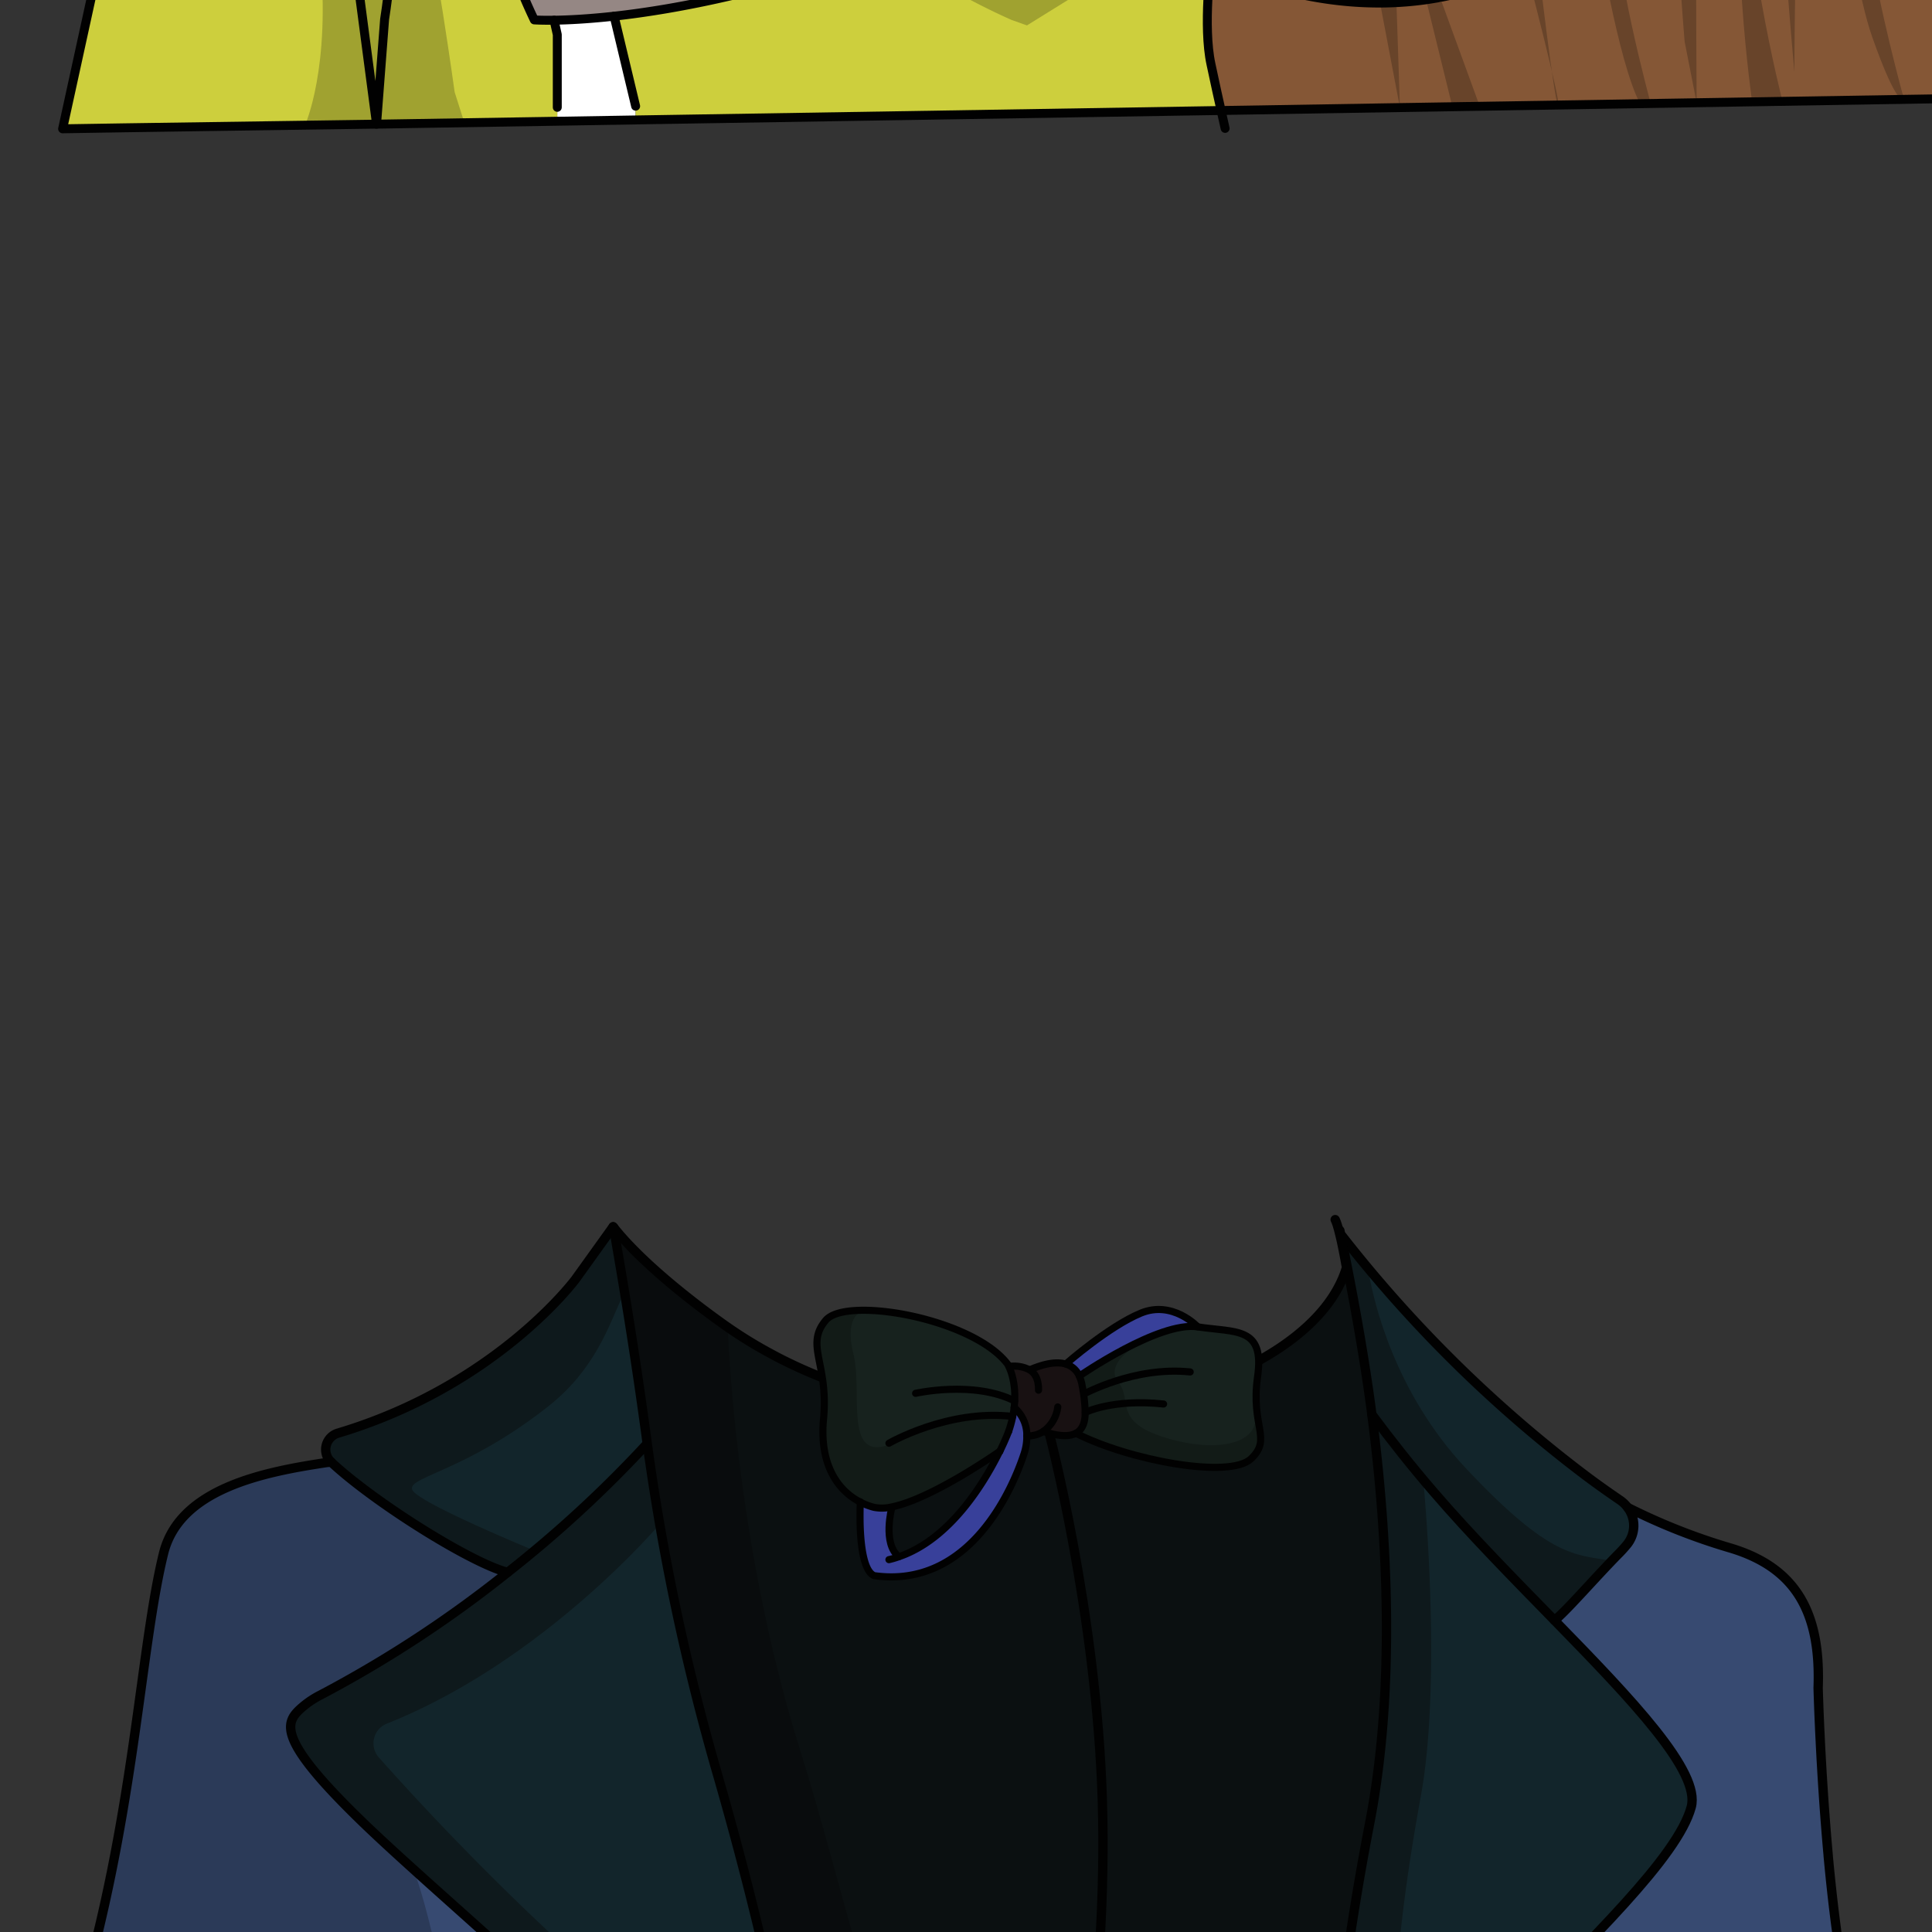 <svg xmlns="http://www.w3.org/2000/svg" xmlns:xlink="http://www.w3.org/1999/xlink" viewBox="0 0 432 432">
  <rect x="0" y="0" width="432" height="432" fill="#333333" stroke="none"/>
  <defs>
    <style>.GUNDAN_LIZARD_OUTFIT_LIZARD_OUTFIT_20_cls-1,.GUNDAN_LIZARD_OUTFIT_LIZARD_OUTFIT_20_cls-17,.GUNDAN_LIZARD_OUTFIT_LIZARD_OUTFIT_20_cls-21,.GUNDAN_LIZARD_OUTFIT_LIZARD_OUTFIT_20_cls-8{fill:none;}.GUNDAN_LIZARD_OUTFIT_LIZARD_OUTFIT_20_cls-2{isolation:isolate;}.GUNDAN_LIZARD_OUTFIT_LIZARD_OUTFIT_20_cls-3{clip-path:url(#GUNDAN_LIZARD_OUTFIT_LIZARD_OUTFIT_20_clip-path);}.GUNDAN_LIZARD_OUTFIT_LIZARD_OUTFIT_20_cls-4{fill:#fff;}.GUNDAN_LIZARD_OUTFIT_LIZARD_OUTFIT_20_cls-5{fill:#855736;}.GUNDAN_LIZARD_OUTFIT_LIZARD_OUTFIT_20_cls-6{fill:#958784;}.GUNDAN_LIZARD_OUTFIT_LIZARD_OUTFIT_20_cls-7{fill:#cdcf3d;}.GUNDAN_LIZARD_OUTFIT_LIZARD_OUTFIT_20_cls-17,.GUNDAN_LIZARD_OUTFIT_LIZARD_OUTFIT_20_cls-21,.GUNDAN_LIZARD_OUTFIT_LIZARD_OUTFIT_20_cls-8{stroke:#010101;stroke-linecap:round;stroke-linejoin:round;}.GUNDAN_LIZARD_OUTFIT_LIZARD_OUTFIT_20_cls-8{stroke-width:2px;}.GUNDAN_LIZARD_OUTFIT_LIZARD_OUTFIT_20_cls-16,.GUNDAN_LIZARD_OUTFIT_LIZARD_OUTFIT_20_cls-9{opacity:0.22;mix-blend-mode:multiply;}.GUNDAN_LIZARD_OUTFIT_LIZARD_OUTFIT_20_cls-10,.GUNDAN_LIZARD_OUTFIT_LIZARD_OUTFIT_20_cls-16{fill:#010101;}.GUNDAN_LIZARD_OUTFIT_LIZARD_OUTFIT_20_cls-11{clip-path:url(#GUNDAN_LIZARD_OUTFIT_LIZARD_OUTFIT_20_clip-path-2);}.GUNDAN_LIZARD_OUTFIT_LIZARD_OUTFIT_20_cls-12{fill:#374a71;}.GUNDAN_LIZARD_OUTFIT_LIZARD_OUTFIT_20_cls-13{fill:#12252b;}.GUNDAN_LIZARD_OUTFIT_LIZARD_OUTFIT_20_cls-14{fill:#0e191c;}.GUNDAN_LIZARD_OUTFIT_LIZARD_OUTFIT_20_cls-15{fill:#0b1011;}.GUNDAN_LIZARD_OUTFIT_LIZARD_OUTFIT_20_cls-17{stroke-width:2.09px;}.GUNDAN_LIZARD_OUTFIT_LIZARD_OUTFIT_20_cls-18{fill:#17221e;}.GUNDAN_LIZARD_OUTFIT_LIZARD_OUTFIT_20_cls-19{fill:#38409a;}.GUNDAN_LIZARD_OUTFIT_LIZARD_OUTFIT_20_cls-20{fill:#181112;}.GUNDAN_LIZARD_OUTFIT_LIZARD_OUTFIT_20_cls-21{stroke-width:1.59px;}</style>
    <clipPath id="clip-path">
      <rect class="GUNDAN_LIZARD_OUTFIT_LIZARD_OUTFIT_20_cls-1" y="-308.22" width="436.93" height="286.52" />
    </clipPath>
    <clipPath id="clip-path-2">
      <rect class="GUNDAN_LIZARD_OUTFIT_LIZARD_OUTFIT_20_cls-1" y="139.17" width="432" height="331.2" />
    </clipPath>
  </defs>
  <g class="GUNDAN_LIZARD_OUTFIT_LIZARD_OUTFIT_20_cls-2">
    <g id="Outfit">
      <g class="GUNDAN_LIZARD_OUTFIT_LIZARD_OUTFIT_20_cls-3">
        <path class="GUNDAN_LIZARD_OUTFIT_LIZARD_OUTFIT_20_cls-4" d="M142.13,23.74v3.08l-17.52.29V7.74l-.72-3.22c3,0,7.53-.25,13.43-.9Z" />
        <path class="GUNDAN_LIZARD_OUTFIT_LIZARD_OUTFIT_20_cls-5" d="M451.13,21.84,439.05,22,273,24.71c-.57-2.52-1.36-6.08-2.26-10.34-1.85-8.59,0-22.55,0-22.55S301,8.37,333.46-3.76c27.06-10.12,40.63-26.11,50.64-44.33,12.81-6.68,31.28-16.8,35.17-21.71s-3.12-10.44,1.3-13.63a67,67,0,0,1,3.94,15.85s9.49,35.44,13.27,50,5.8,13.79,9.32,21.91A58,58,0,0,1,451.13,21.84Z" />
        <path class="GUNDAN_LIZARD_OUTFIT_LIZARD_OUTFIT_20_cls-6" d="M408.54-112.86c-.89,10.88-8.33,31.75-8.33,31.75l-8.42,17.62-2.3,4.83c-1.71,3.58-3.49,7.12-5.39,10.57-10,18.22-23.58,34.21-50.64,44.33C301,8.37,270.78-8.18,270.78-8.18s-1.38-3.16-3-7.9c16.76,10,45,15.75,61.06,8.23,15.12-7.08,31.68-16.41,45.46-35.23a0,0,0,0,0,0,0h0A111.67,111.67,0,0,0,382-55.26c.68-1.24,1.34-2.47,2-3.74h0c10.28-20,16.46-42.61,18.88-52.5Q406-112.2,408.54-112.86Z" />
        <path class="GUNDAN_LIZARD_OUTFIT_LIZARD_OUTFIT_20_cls-7" d="M273,24.71,142.13,26.82V23.74L137.32,3.62c13.92-1.54,35.51-5.57,63.1-15.83,2.24-.84,4.39-1.65,6.48-2.47,7.3,5.63,13.31,9.84,13.31,9.84s27.91-8.35,44.07-22.25c1.08,4.05,2.34,7.88,3.45,11,1.67,4.74,3,7.9,3,7.9s-1.85,14,0,22.55C271.68,18.63,272.47,22.19,273,24.71Z" />
        <path class="GUNDAN_LIZARD_OUTFIT_LIZARD_OUTFIT_20_cls-6" d="M120.25-11.36c1.77-.1,6.45-.42,13.15-1.23a274.79,274.79,0,0,0,54.9-12.29c1.41-.49,2.84-1,4.26-1.55a198.82,198.82,0,0,0,20.51-9.26c6.58-3.4,12.91-7,18.73-10.57,13-7.92,23.39-15.39,28-18.79a29.09,29.09,0,0,0,2.06,6.29s-1.21,4-.22,16.34C259-40.14,248.41-31.94,220.21-20c-4.06,1.72-8.48,3.5-13.31,5.36-2.09.82-4.24,1.63-6.48,2.47C172.83-1.95,151.24,2.08,137.32,3.62c-5.9.65-10.42.86-13.43.9s-4.42-.07-4.42-.07a128.93,128.93,0,0,1-5.3-12.86,10.22,10.22,0,0,1,3.25-11.89C118.57-16.93,119.53-13.9,120.25-11.36Z" />
        <path class="GUNDAN_LIZARD_OUTFIT_LIZARD_OUTFIT_20_cls-7" d="M84.2,27.76l-56.42.82L14,28.8l9.3-42.53-9-41.78S12.21-61.37,16-65s5.88-16.76,5.88-16.76,5.11-1,6.79-7.68,8.12-34,11.89-41,16.52-25.38,16.52-25.38l.56.06c-.78,7.36,9.69,37.51,24.6,60,13.51,20.32,28.08,54.7,35.18,75.52a10.22,10.22,0,0,0-3.25,11.89,128.93,128.93,0,0,0,5.3,12.86s1.51.12,4.42.07l.72,3.22V27.11Z" />
        <path class="GUNDAN_LIZARD_OUTFIT_LIZARD_OUTFIT_20_cls-8" d="M137.32,3.62l4.81,20.12" />
        <path class="GUNDAN_LIZARD_OUTFIT_LIZARD_OUTFIT_20_cls-8" d="M261.61-42.42C259-40.14,248.41-31.94,220.21-20c-4.06,1.72-8.48,3.5-13.31,5.36-2.09.82-4.24,1.63-6.48,2.47C172.83-1.95,151.24,2.08,137.32,3.62c-5.9.65-10.42.86-13.43.9s-4.42-.07-4.42-.07a128.93,128.93,0,0,1-5.3-12.86,10.22,10.22,0,0,1,3.25-11.89l0,0" />
        <path class="GUNDAN_LIZARD_OUTFIT_LIZARD_OUTFIT_20_cls-8" d="M123.89,4.52l.72,3.22V24" />
        <path class="GUNDAN_LIZARD_OUTFIT_LIZARD_OUTFIT_20_cls-8" d="M408.54-112.86c-.89,10.88-8.33,31.75-8.33,31.75l-8.42,17.62-2.3,4.83c-1.71,3.58-3.49,7.12-5.39,10.57-10,18.22-23.58,34.21-50.64,44.33C301,8.37,270.78-8.18,270.78-8.18s-1.38-3.16-3-7.9c-1.11-3.13-2.37-7-3.45-11a79.09,79.09,0,0,1-2.45-12.84c-.08-.87-.16-1.69-.22-2.49-1-12.33.22-16.34.22-16.34" />
        <path class="GUNDAN_LIZARD_OUTFIT_LIZARD_OUTFIT_20_cls-8" d="M420.57-83.43a67,67,0,0,1,3.94,15.85s9.49,35.44,13.27,50,5.8,13.79,9.32,21.91a58,58,0,0,1,4,17.49L439.05,22,273,24.71,142.13,26.82l-17.52.29-40.41.65-56.42.82L14,28.8l9.3-42.53-9-41.78S12.21-61.37,16-65s5.88-16.76,5.88-16.76,5.11-1,6.79-7.68,8.12-34,11.89-41,16.52-25.38,16.52-25.38" />
        <path class="GUNDAN_LIZARD_OUTFIT_LIZARD_OUTFIT_20_cls-8" d="M270.78-8.18s-1.85,14,0,22.55c.9,4.26,1.69,7.82,2.26,10.34s.9,4,.9,4" />
        <path class="GUNDAN_LIZARD_OUTFIT_LIZARD_OUTFIT_20_cls-8" d="M84.2-64s4.7,45.57,3.45,55.8S86,4.29,86,4.29L84.2,27.76,78.08-18.61" />
        <g class="GUNDAN_LIZARD_OUTFIT_LIZARD_OUTFIT_20_cls-9">
          <path class="GUNDAN_LIZARD_OUTFIT_LIZARD_OUTFIT_20_cls-10" d="M68.2,28s5.85-12.83,3.34-38.28-1.88-38.09-1.88-38.09S77.32-8.09,79.47,0c2.22-32.23-1.39-82.48-1.39-82.48V-94.91s11.1,48,15.25,66.51,8.33,49,8.33,49l2.17,6.82Z" />
          <path class="GUNDAN_LIZARD_OUTFIT_LIZARD_OUTFIT_20_cls-10" d="M194.9-9.46s2.69-1.82,13.85,4.76a154.5,154.5,0,0,0,17.41,9.15l3.47,1.23,25.8-16,11-9.5S263.37-32.93,263.11-38c-4.77,9.93-16.84,15.75-16.84,15.75l-26.06,8.71-6.1-3.41Z" />
          <path class="GUNDAN_LIZARD_OUTFIT_LIZARD_OUTFIT_20_cls-10" d="M407.11-60.86s5.75,52.76,11.5,69.07,7.13,14,7.13,14S419.66.13,418.26-12.14s-3-54.11-3-54.11Z" />
          <path class="GUNDAN_LIZARD_OUTFIT_LIZARD_OUTFIT_20_cls-10" d="M398.81-55.23s-.51,28.39,0,39.33,2.42,32,2.42,32,.15-58.06,3.13-75.51A35,35,0,0,0,398.81-55.23Z" />
          <path class="GUNDAN_LIZARD_OUTFIT_LIZARD_OUTFIT_20_cls-10" d="M374.47-33.17s.8,11.29.68,16.78,1.54,25.7,1.54,25.7L379.38,23s-.26-35.06,0-45.8,0-17.35,0-17.35A44.74,44.74,0,0,1,374.47-33.17Z" />
          <path class="GUNDAN_LIZARD_OUTFIT_LIZARD_OUTFIT_20_cls-10" d="M341.27-7s8,30.7,7.17,30.61-4.5-31.76-4.5-31.76Z" />
          <path class="GUNDAN_LIZARD_OUTFIT_LIZARD_OUTFIT_20_cls-10" d="M357-16.13s4.78,30.23,9.8,39.43l2.31-.14s-8.86-32.43-7.45-42.93C358.77-17.45,357-16.13,357-16.13Z" />
          <path class="GUNDAN_LIZARD_OUTFIT_LIZARD_OUTFIT_20_cls-10" d="M391.79,22.8s-5.37-36.73-1.92-66.13c-1,28.41,8.71,66,8.71,66Z" />
          <path class="GUNDAN_LIZARD_OUTFIT_LIZARD_OUTFIT_20_cls-10" d="M430.53-45s3,30,3.74,39.12S441.08,22,441.08,22l10.05-.16a128.73,128.73,0,0,0-3.67-16.63c-2.32-7.39-6.57-11.14-9.12-21.41S430.53-45,430.53-45Z" />
          <polygon class="GUNDAN_LIZARD_OUTFIT_LIZARD_OUTFIT_20_cls-10" points="308.59 0.68 313.03 24.07 312.25 0.64 308.59 0.68" />
          <polygon class="GUNDAN_LIZARD_OUTFIT_LIZARD_OUTFIT_20_cls-10" points="319.03 0.55 324.76 23.88 330.61 23.03 322.39 0.51 319.03 0.55" />
        </g>
      </g>
      <g class="GUNDAN_LIZARD_OUTFIT_LIZARD_OUTFIT_20_cls-11">
        <path class="GUNDAN_LIZARD_OUTFIT_LIZARD_OUTFIT_20_cls-12" d="M421.8,512a.61.61,0,0,1,0,.13H295.28C300,478,372.09,426.4,378.16,404.06c2.14-7.89-13.11-23.87-30.6-41.78.93-.57,3.8-16.27,7.07-32.22a.08.08,0,0,0,0,0q2.78,2.07,5.66,4.08l1.94,1.34a6.9,6.9,0,0,1,1.71,1.65h0a135.8,135.8,0,0,0,22.74,9c15,4.42,20.41,14.67,19.8,31.3-.32,8.48.62,22.45,2.25,37.48a.49.49,0,0,1,0,.11c.94,8.83,2.13,18,3.42,26.71,0,0,0,.06,0,.09s0,0,0,.07c1.79,12,3.78,23,5.65,30.61C423.84,496.74,422,510.58,421.8,512Z" />
        <path class="GUNDAN_LIZARD_OUTFIT_LIZARD_OUTFIT_20_cls-13" d="M363.73,345.45c-.6.72-1.25,1.44-1.94,2.12-.46.47-1,.94-1.44,1.39-4.56,4.22-10,10.9-12.21,12.88a4.42,4.42,0,0,1-.58.44c-9.07-9.28-18.75-19.11-26.89-28.58-5-5.8-9.68-11.71-13.92-17.43-1.56-12-3.91-24.82-5.49-32.87-.58-3-1.06-5.35-1.35-6.75a1.24,1.24,0,0,1,0-.16l.11,0,.17,0,.08.11c.39.58,2.4,3.56,5.83,8.07,8.57,11.28,25.9,28.89,48.57,45.45,1.86,1.36,3.74,2.71,5.67,4l1.94,1.34a6.9,6.9,0,0,1,1.71,1.65A6.68,6.68,0,0,1,363.73,345.45Z" />
        <path class="GUNDAN_LIZARD_OUTFIT_LIZARD_OUTFIT_20_cls-14" d="M360.35,349c-5,4.65-11.12,12.31-12.79,13.33-9.07-9.29-18.75-19.11-26.89-28.58-5-5.8-9.68-11.72-13.92-17.43-1.56-12-3.9-24.82-5.49-32.87-.58-3-1.06-5.36-1.35-6.75,0-.07,0-.13.07-.19l.18,0s2.07,3.13,5.91,8.18c1.13,6.48,5.76,26.55,21.57,43.48C346.8,348.61,352.25,347.55,360.35,349Z" />
        <path class="GUNDAN_LIZARD_OUTFIT_LIZARD_OUTFIT_20_cls-13" d="M378.16,404.07c-4.13,15.21-38.89,44-62.13,71.58-10.9,12.93-19.26,25.6-20.75,36.48A604,604,0,0,1,306.2,408c6.13-31.4,3.8-66.75.55-91.75,3.54,4.77,7.38,9.68,11.48,14.55.79,1,1.61,1.92,2.44,2.88,8.14,9.47,17.82,19.29,26.89,28.58C365.05,380.2,380.3,396.17,378.16,404.07Z" />
        <path class="GUNDAN_LIZARD_OUTFIT_LIZARD_OUTFIT_20_cls-14" d="M317.71,401.58c-4.75,26-9.35,61.54-1.68,74.07-10.9,12.93-19.26,25.6-20.75,36.48A604,604,0,0,1,306.2,408c6.13-31.4,3.8-66.75.55-91.75,3.54,4.77,7.38,9.68,11.48,14.55v0S322.57,374.94,317.71,401.58Z" />
        <path class="GUNDAN_LIZARD_OUTFIT_LIZARD_OUTFIT_20_cls-15" d="M306.2,408a604,604,0,0,0-10.92,104.1H183.56S181.24,469,160.5,397a519.56,519.56,0,0,1-15.77-74.18c-3.79-28.22-7.48-47.41-7.46-48.28,6,7.57,16.85,16.14,24.15,21.35l1.29.9a98.13,98.13,0,0,0,8.74,5.42c1.15.63,2.29,1.25,3.45,1.83,28.48,14.36,61.9,15,87.33,7.94,20.12-5.61,35.22-16.09,38.89-28.52l.14,0c1.59,8,3.93,20.82,5.49,32.87C310,341.28,312.33,376.63,306.2,408Z" />
        <path class="GUNDAN_LIZARD_OUTFIT_LIZARD_OUTFIT_20_cls-16" d="M233.94,512.14H183.56S181.24,469,160.5,397a519.56,519.56,0,0,1-15.77-74.18c-3.79-28.22-7.48-47.41-7.46-48.28,6,7.57,16.85,16.14,24.15,21.35l1.29.9c.73,15.52,3.74,54.65,16.19,94.48C194,439.65,199.11,483,233.94,512.14Z" />
        <path class="GUNDAN_LIZARD_OUTFIT_LIZARD_OUTFIT_20_cls-13" d="M144.73,322.79a257,257,0,0,1-25.25,23.92c-1.89,1.58-3.88,3.22-6,4.87-8.07-2-29.89-15.69-39.49-24.7a3.83,3.83,0,0,1,1.63-6.47C111.15,309.77,128.71,286,128.71,286l8.37-11.63,0,0c.05.07.11.12.16.19h0a89.22,89.22,0,0,1,1.89,14.62C139.57,296.78,143.05,310.28,144.73,322.79Z" />
        <path class="GUNDAN_LIZARD_OUTFIT_LIZARD_OUTFIT_20_cls-14" d="M139.21,289.89c-2.67,5.22-5.57,15.82-16.49,24.47-18.5,14.67-31.83,15.9-30.52,18.79s27.28,13.56,27.28,13.56c-1.89,1.58-3.88,3.22-6,4.87-8.07-2-29.89-15.69-39.49-24.7a3.83,3.83,0,0,1,1.63-6.47C111.15,309.77,128.71,286,128.71,286l8.37-11.63,0,0c.05.07.11.12.16.19h0A107.63,107.63,0,0,1,139.21,289.89Z" />
        <path class="GUNDAN_LIZARD_OUTFIT_LIZARD_OUTFIT_20_cls-13" d="M183.56,512.14C164.37,478.38,104,429.53,81.31,407.65c-18.9-18.24-17.71-22.19-14.3-25.4A20.47,20.47,0,0,1,71.68,379a263.66,263.66,0,0,0,41.84-27.44,267.88,267.88,0,0,0,31.21-28.79c.75,5.52,1.65,11.46,2.75,17.81l0,.13a534.3,534.3,0,0,0,13,56.24c12,41.61,17.83,73.61,20.61,93.2h0C183.15,504.47,183.56,512.14,183.56,512.14Z" />
        <path class="GUNDAN_LIZARD_OUTFIT_LIZARD_OUTFIT_20_cls-14" d="M183.56,512.14C164.37,478.38,104,429.53,81.31,407.65c-18.9-18.24-17.71-22.19-14.3-25.4A20.47,20.47,0,0,1,71.68,379a263.66,263.66,0,0,0,41.84-27.44,267.88,267.88,0,0,0,31.21-28.79c.75,5.52,1.65,11.46,2.75,17.81l0,.13v.12s-25.81,30.53-60.88,44.54a4.74,4.74,0,0,0-1.9,7.59c24.87,27.95,52.33,53.25,67.62,64,11.22,7.9,22.72,24,28.76,33.16h0C183.15,504.47,183.56,512.14,183.56,512.14Z" />
        <path class="GUNDAN_LIZARD_OUTFIT_LIZARD_OUTFIT_20_cls-12" d="M183.56,512.14H11.89s1.23-36.94,8-72.43c0-.1.06-.2.08-.31,10.16-38.23,11.57-71.92,16.43-91.83C40,332.78,59.15,329.1,73.22,327h.13l.67-.11c9.6,9,31.43,22.69,39.49,24.71A263.77,263.77,0,0,1,71.68,379,20,20,0,0,0,67,382.25c-3.41,3.21-4.61,7.16,14.29,25.4,2.32,2.24,5,4.76,8.07,7.52l1.54,1.39L92.49,418l1.65,1.48q1.67,1.51,3.42,3.08c1,.93,2.12,1.89,3.21,2.89.74.63,1.47,1.3,2.22,2,.94.86,1.91,1.72,2.89,2.59l.88.8h0l2.57,2.31c3,2.68,6.08,5.46,9.21,8.31l1.88,1.71c1.26,1.14,2.51,2.29,3.78,3.46s2.53,2.32,3.8,3.5l1.91,1.77,1.9,1.79c1.91,1.78,3.82,3.58,5.71,5.4l1.9,1.81c12.77,12.29,25,25,34.18,36.75.79,1,1.54,2,2.27,3,.42.57.85,1.13,1.25,1.7,1.23,1.69,2.38,3.37,3.46,5l.86,1.35.73,1.18.65,1.06C183.07,511.3,183.32,511.73,183.56,512.14Z" />
        <path class="GUNDAN_LIZARD_OUTFIT_LIZARD_OUTFIT_20_cls-16" d="M110.25,480.73c-3,11.83-2.36,28.69-2.23,31.41H11.89a.72.72,0,0,0,0-.14c0-.17,0-.5,0-1,0-.15,0-.31,0-.48v0c0-.28,0-.62,0-1,0-.13,0-.26,0-.41a260,260,0,0,1,8.12-69.39c0-.1.06-.2.08-.31,10.16-38.23,11.57-71.92,16.43-91.83C40,332.78,59.15,329.1,73.22,327h-.16l.16,0h.13l.67-.11c9.6,9,31.43,22.69,39.49,24.71A263.77,263.77,0,0,1,71.68,379,20,20,0,0,0,67,382.25c-3.41,3.21-4.61,7.16,14.29,25.4l1.82,1.74c.32.29.63.59.95.9,2.5,2.34,5.33,4.92,8.42,7.71h0c2.88,8,5.3,18.86,7,28a.49.49,0,0,0,0,.12c1.87,9.89,2.95,17.74,2.95,17.74A145.93,145.93,0,0,0,106.54,431C120,455.18,113.57,467.82,110.25,480.73Z" />
        <path class="GUNDAN_LIZARD_OUTFIT_LIZARD_OUTFIT_20_cls-17" d="M347.56,362.28a4.42,4.42,0,0,0,.58-.44c2.45-2.06,8.86-9.4,13.65-14.27.69-.68,1.34-1.4,1.94-2.12a6.68,6.68,0,0,0,.22-8.36,6.9,6.9,0,0,0-1.71-1.65l-1.94-1.34q-2.88-2-5.66-4.08a294.52,294.52,0,0,1-54.41-53.48l-.08-.11" />
        <path class="GUNDAN_LIZARD_OUTFIT_LIZARD_OUTFIT_20_cls-17" d="M306.75,316.28c4.24,5.71,8.91,11.63,13.92,17.43,8.14,9.47,17.82,19.29,26.89,28.58,17.49,17.91,32.74,33.88,30.6,41.78C372.1,426.41,300,478,295.28,512.13" />
        <path class="GUNDAN_LIZARD_OUTFIT_LIZARD_OUTFIT_20_cls-17" d="M295.28,512.14h0A604,604,0,0,1,306.2,408c6.13-31.4,3.8-66.75.55-91.75-1.56-12-3.9-24.82-5.49-32.87-.61-3.12-1.09-5.53-1.39-6.91-.17-.86-.27-1.33-.27-1.33" />
        <path class="GUNDAN_LIZARD_OUTFIT_LIZARD_OUTFIT_20_cls-17" d="M234.43,319.76s10.84,40.74,12.07,83.36-6.79,77.49-5,109" />
        <path class="GUNDAN_LIZARD_OUTFIT_LIZARD_OUTFIT_20_cls-17" d="M137.1,274.31c.05.07.11.12.16.19h0c6,7.57,16.85,16.14,24.15,21.35a97.92,97.92,0,0,0,10,6.32c1.15.63,2.29,1.25,3.45,1.83,28.48,14.36,61.9,15,87.33,7.94,20.12-5.61,35.22-16.09,38.89-28.52,0,0-1.46-8.63-2.53-10.71" />
        <path class="GUNDAN_LIZARD_OUTFIT_LIZARD_OUTFIT_20_cls-17" d="M137.1,274.31l0,0L128.71,286s-17.56,23.79-53.05,34.43A3.83,3.83,0,0,0,74,326.88c9.6,9,31.42,22.68,39.49,24.7" />
        <path class="GUNDAN_LIZARD_OUTFIT_LIZARD_OUTFIT_20_cls-17" d="M144.73,322.79a267.88,267.88,0,0,1-31.21,28.79A263.66,263.66,0,0,1,71.68,379,20.47,20.47,0,0,0,67,382.25c-3.41,3.21-4.6,7.16,14.3,25.4,22.68,21.88,83.06,70.73,102.25,104.49,0,0-2.32-43.18-23.06-115.17a519.56,519.56,0,0,1-15.77-74.18c-3.79-28.22-7.48-47.41-7.46-48.28v0" />
        <path class="GUNDAN_LIZARD_OUTFIT_LIZARD_OUTFIT_20_cls-17" d="M364,337.09a135.8,135.8,0,0,0,22.74,9c15,4.42,20.41,14.67,19.8,31.3,0,0,.45,17.72,2.25,37.48a.49.49,0,0,1,0,.11c.83,9,1.94,18.37,3.42,26.71,0,0,0,.06,0,.09s0,0,0,.07c4.73,26.6,13.38,55.1,9.62,70a.5.5,0,0,1,0,.12.61.61,0,0,1,0,.13H11.89a.72.72,0,0,0,0-.14c0-.17,0-.5,0-1,0-.15,0-.31,0-.48v0c0-.28,0-.62,0-1,0-.13,0-.26,0-.41a260,260,0,0,1,8.12-69.39c0-.1.06-.2.08-.31,10.16-38.23,11.57-71.92,16.43-91.83C40,332.78,59.15,329.1,73.22,327l.13,0,.67-.11" />
        <path class="GUNDAN_LIZARD_OUTFIT_LIZARD_OUTFIT_20_cls-18" d="M279.73,326.18c-4.8,4.55-27.22.36-39.14-5.71,1.57-.83,2-2.59,2.07-4.65a34.87,34.87,0,0,0-.67-5.94,8.44,8.44,0,0,0-.65-2.19,106,106,0,0,1,12.1-7.07c5-2.47,10.58-4.51,14.36-3.94,8.65,1.3,15-.1,13.4,11.12a29.82,29.82,0,0,0-.07,8.28C281.74,320.84,283,323.05,279.73,326.18Z" />
        <path class="GUNDAN_LIZARD_OUTFIT_LIZARD_OUTFIT_20_cls-19" d="M267.8,296.68c-8.64-1.3-26.46,11-26.46,11a4.77,4.77,0,0,0-3-2.68c.28-.25,9.64-8.43,16.76-11.38S267.8,296.68,267.8,296.68Z" />
        <path class="GUNDAN_LIZARD_OUTFIT_LIZARD_OUTFIT_20_cls-20" d="M238.33,305a4.77,4.77,0,0,1,3,2.68,8.4,8.4,0,0,1,.65,2.2,34.75,34.75,0,0,1,.67,5.94c0,2.05-.51,3.81-2.07,4.64-1.41.77-3.69.78-7.3-.4a6.32,6.32,0,0,1-3.7,1,8.18,8.18,0,0,0-2.83-6.34c.69-5.81-1.2-9.22-1.2-9.22a7.49,7.49,0,0,1,4.71.77C233.37,304.94,236.21,304.37,238.33,305Z" />
        <path class="GUNDAN_LIZARD_OUTFIT_LIZARD_OUTFIT_20_cls-19" d="M201,348.09c11.51-3.93,19.15-16.66,22.55-23.56h0c1.34-2.73,2-4.55,2-4.55a27.51,27.51,0,0,0,.88-3.22c.14-.7.25-1.37.32-2a8.18,8.18,0,0,1,2.83,6.34,12.3,12.3,0,0,1-.71,4.27c-2.44,7.27-11.92,30-33.43,27-3.73-1.61-3.15-15.15-3.09-16.42a14.76,14.76,0,0,0,3,1.15,9.32,9.32,0,0,0,4-.09l0,.11S197.25,345.17,201,348.09Z" />
        <path class="GUNDAN_LIZARD_OUTFIT_LIZARD_OUTFIT_20_cls-18" d="M226.76,314.74c-.07.64-.18,1.31-.32,2l0,.16a29.2,29.2,0,0,1-.85,3.06s-.68,1.81-2,4.54h0c-.5.36-15.17,10.62-24.14,12.43a12.1,12.1,0,0,1-2.44.28,6.29,6.29,0,0,1-1.61-.19,14.71,14.71,0,0,1-3-1.14c-5-2.55-9.24-8.35-8.25-18.66,1.17-12.36-4.21-16.42.48-22,1.23-1.45,4.13-2.17,7.88-2.23,10.56-.19,27.82,4.74,33.09,12.49C225.56,305.52,227.45,308.92,226.76,314.74Z" />
        <path class="GUNDAN_LIZARD_OUTFIT_LIZARD_OUTFIT_20_cls-16" d="M226.41,316.91a29.2,29.2,0,0,1-.85,3.06s-.68,1.81-2,4.54h0c-.5.36-15.17,10.62-24.14,12.43a12.1,12.1,0,0,1-2.44.28,6.29,6.29,0,0,1-1.61-.19,14.71,14.71,0,0,1-3-1.14c-5-2.55-9.24-8.35-8.25-18.66,1.17-12.36-4.21-16.42.48-22,1.23-1.45,4.13-2.17,7.88-2.23l.11.31s-3.84,1.08-1.76,9.44-2.07,23.56,7.57,20.43C207.84,320.15,209.52,314.77,226.41,316.91Z" />
        <path class="GUNDAN_LIZARD_OUTFIT_LIZARD_OUTFIT_20_cls-16" d="M279.73,326.18c-4.8,4.55-27.22.36-39.14-5.71,1.57-.83,2-2.59,2.07-4.65a34.87,34.87,0,0,0-.67-5.94,8.44,8.44,0,0,0-.65-2.19,106,106,0,0,1,12.1-7.07l.34.47s-6.9,4-3.7,8-1.25,8.74,10.36,12.33,20.11,1.31,20.27-4c0-.74.18-1.16.42-1.35C281.74,320.84,283,323.05,279.73,326.18Z" />
        <path class="GUNDAN_LIZARD_OUTFIT_LIZARD_OUTFIT_20_cls-21" d="M236.52,314.6a7.91,7.91,0,0,1-3.23,5.47,6.32,6.32,0,0,1-3.7,1" />
        <path class="GUNDAN_LIZARD_OUTFIT_LIZARD_OUTFIT_20_cls-21" d="M225.56,320a27.51,27.51,0,0,0,.88-3.22c.14-.7.25-1.37.32-2,.69-5.81-1.2-9.22-1.2-9.22a7.49,7.49,0,0,1,4.71.77c1.16.74,2,2.1,1.94,4.52" />
        <path class="GUNDAN_LIZARD_OUTFIT_LIZARD_OUTFIT_20_cls-21" d="M230.27,306.29c3.1-1.35,5.94-1.92,8.06-1.28a4.77,4.77,0,0,1,3,2.68,8.4,8.4,0,0,1,.65,2.2,34.75,34.75,0,0,1,.67,5.94c0,2.05-.51,3.81-2.07,4.64-1.41.77-3.69.78-7.3-.4" />
        <path class="GUNDAN_LIZARD_OUTFIT_LIZARD_OUTFIT_20_cls-21" d="M238.32,305h0c.28-.25,9.64-8.43,16.76-11.38s12.71,3.05,12.71,3.05" />
        <path class="GUNDAN_LIZARD_OUTFIT_LIZARD_OUTFIT_20_cls-21" d="M241.34,307.69s17.82-12.31,26.46-11,15-.1,13.4,11.13,3.33,13.83-1.47,18.37-27.23.36-39.14-5.71" />
        <path class="GUNDAN_LIZARD_OUTFIT_LIZARD_OUTFIT_20_cls-21" d="M242.59,311.54c-.28.31,10.93-6.09,23.54-4.77" />
        <path class="GUNDAN_LIZARD_OUTFIT_LIZARD_OUTFIT_20_cls-21" d="M242.66,315.83s6.08-3.1,17.52-1.89" />
        <path class="GUNDAN_LIZARD_OUTFIT_LIZARD_OUTFIT_20_cls-21" d="M223.53,324.53c-3.4,6.9-11,19.63-22.55,23.56a18.68,18.68,0,0,1-2.21.65" />
        <path class="GUNDAN_LIZARD_OUTFIT_LIZARD_OUTFIT_20_cls-21" d="M225.56,320s-.68,1.82-2,4.55" />
        <path class="GUNDAN_LIZARD_OUTFIT_LIZARD_OUTFIT_20_cls-21" d="M223.54,324.52h0c-.5.35-15.17,10.61-24.14,12.43a9.32,9.32,0,0,1-4,.09,14.76,14.76,0,0,1-3-1.15c-5-2.54-9.24-8.34-8.25-18.66,1.17-12.36-4.21-16.41.48-22s33.83-.24,41,10.25" />
        <path class="GUNDAN_LIZARD_OUTFIT_LIZARD_OUTFIT_20_cls-21" d="M204.73,311.55s12.91-2.93,22.15,1.71" />
        <path class="GUNDAN_LIZARD_OUTFIT_LIZARD_OUTFIT_20_cls-21" d="M198.77,322.71s13.19-7.67,27.67-6" />
        <path class="GUNDAN_LIZARD_OUTFIT_LIZARD_OUTFIT_20_cls-21" d="M192.37,335.81a.51.51,0,0,1,0,.09c-.06,1.27-.64,14.81,3.09,16.42,21.51,3,31-19.7,33.43-27a12.3,12.3,0,0,0,.71-4.27,8.18,8.18,0,0,0-2.83-6.34" />
        <path class="GUNDAN_LIZARD_OUTFIT_LIZARD_OUTFIT_20_cls-21" d="M199.42,337.07s-2.17,8.1,1.56,11h0" />
      </g>
    </g>
  </g>
</svg>